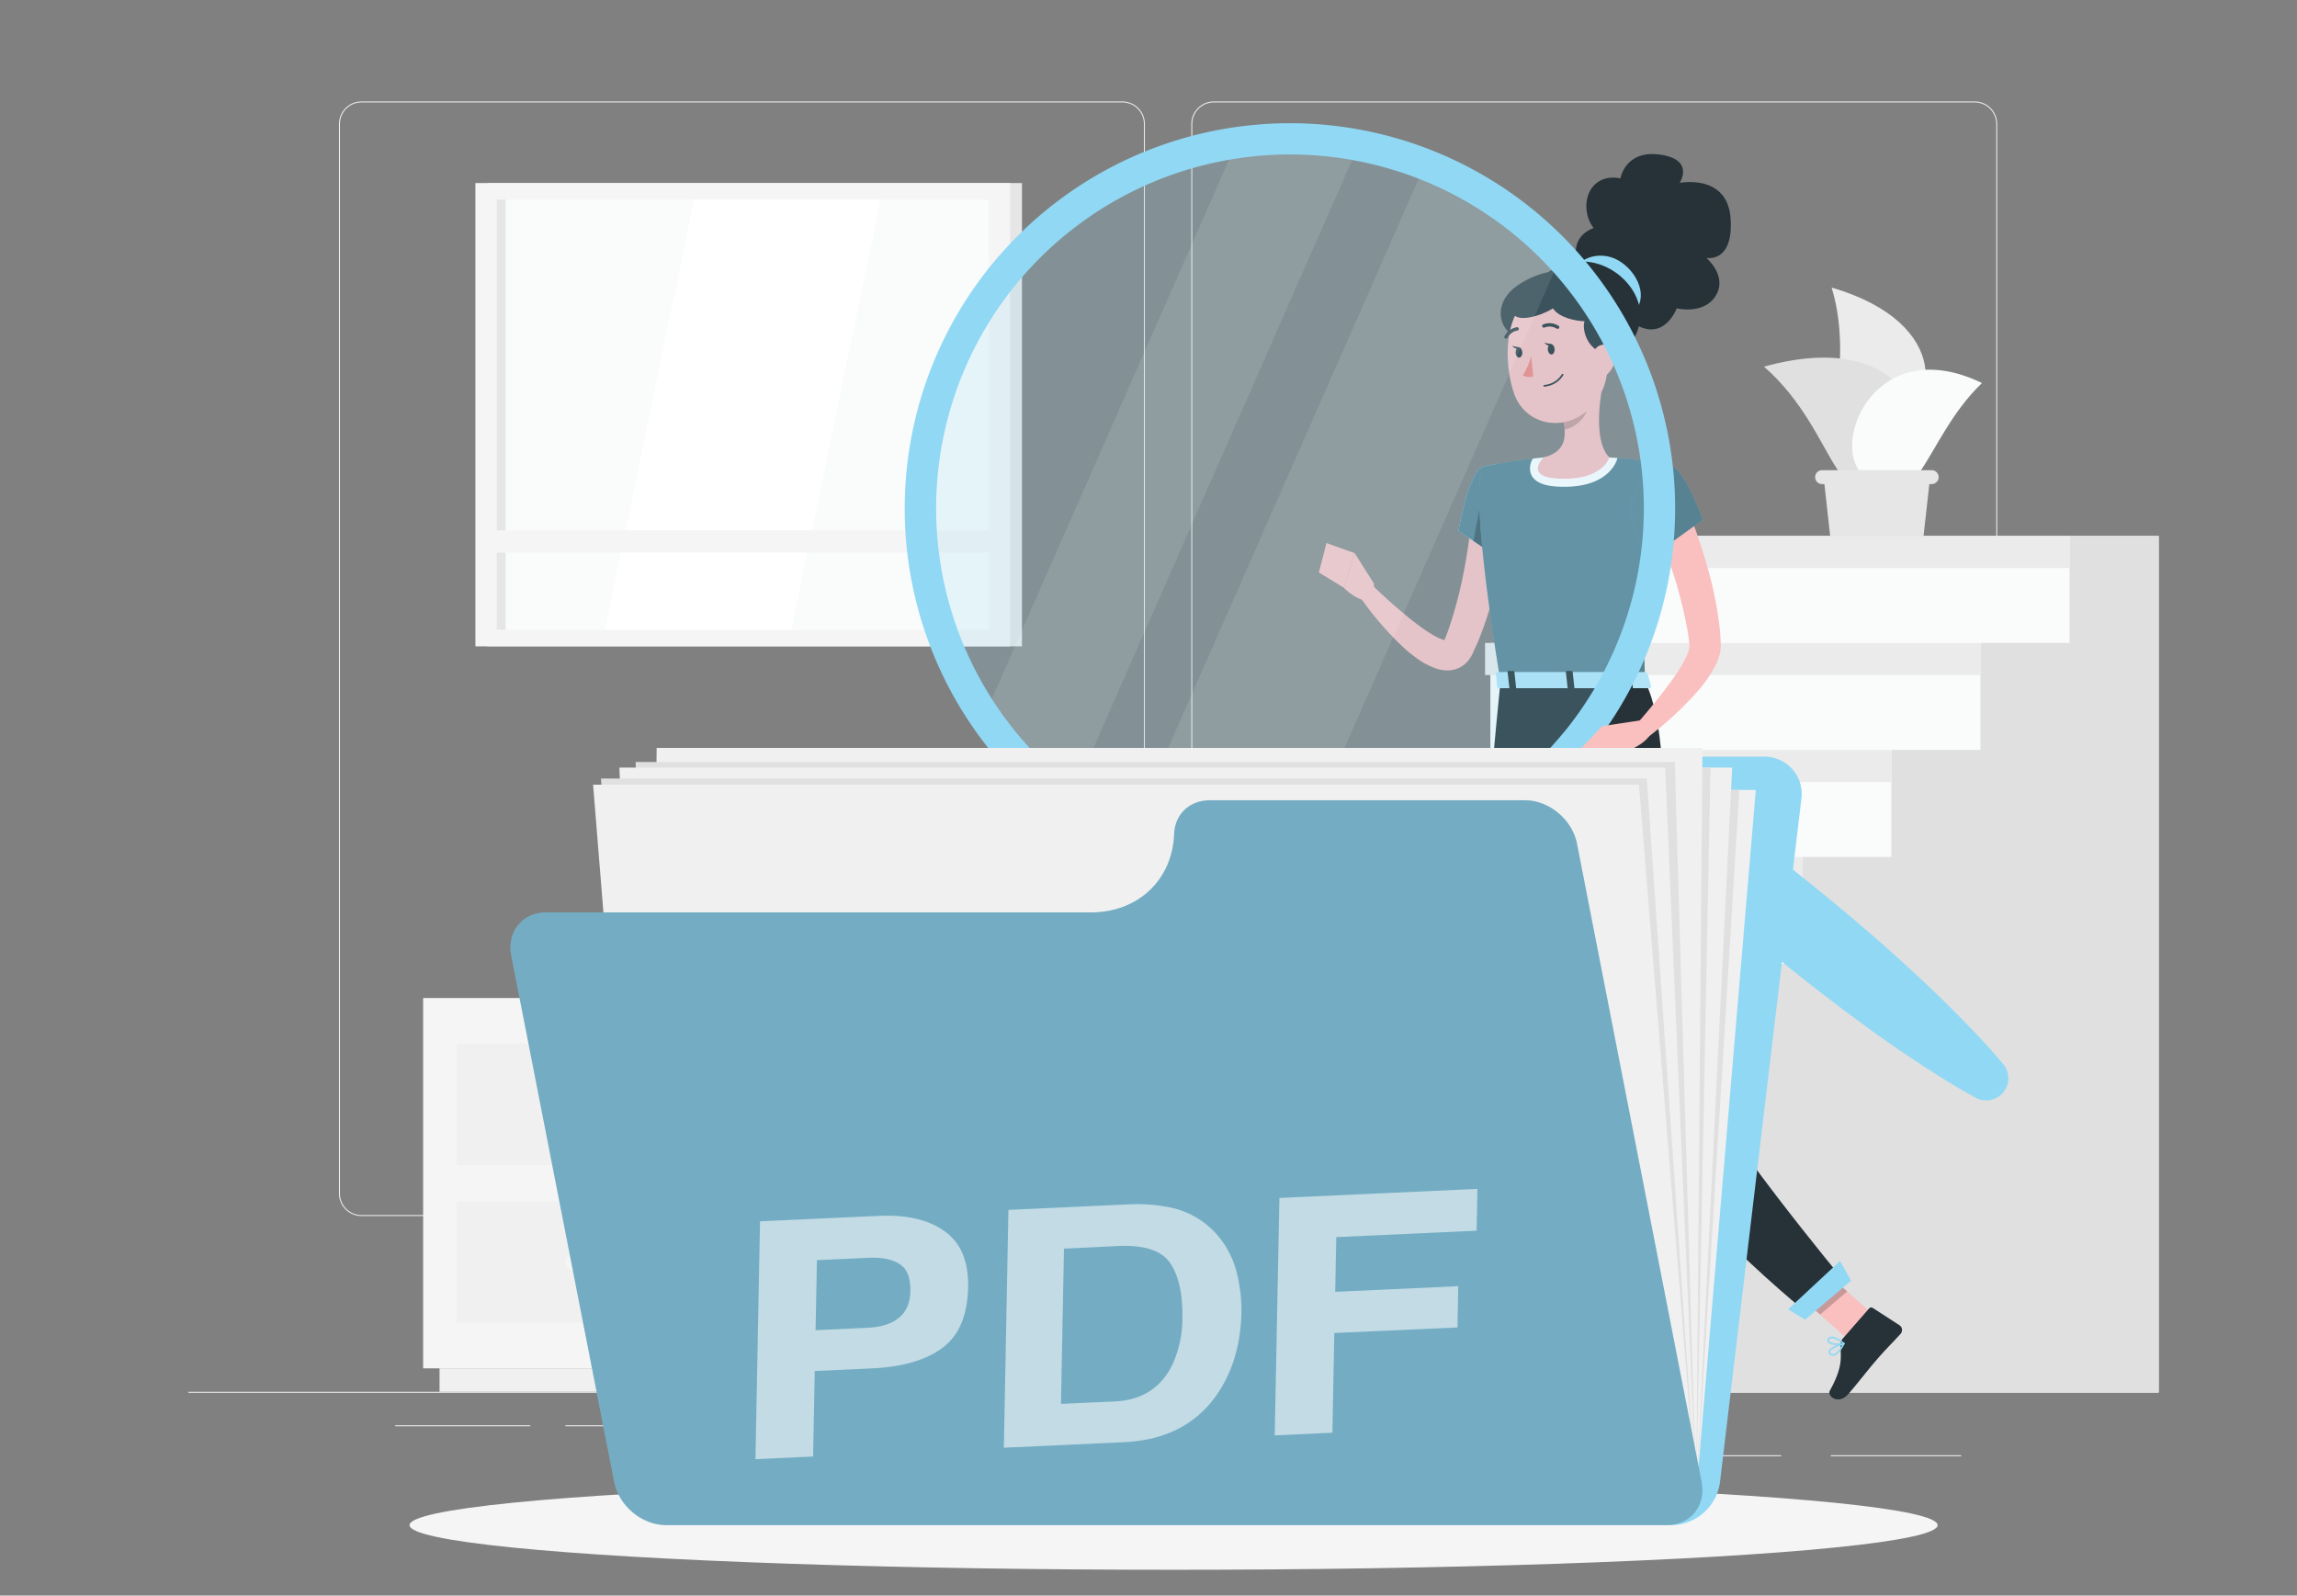 <svg id="Layer_1" data-name="Layer 1" xmlns="http://www.w3.org/2000/svg" viewBox="0 0 623.19 432.88"><rect x="0" y="0" width="623.19" height="432.88" fill="#808080" stroke="none"/><defs><style>.cls-1{fill:#ebebeb;}.cls-2{fill:#e6e6e6;}.cls-3{fill:#f5f5f5;}.cls-4{fill:#fafbfb;}.cls-15,.cls-17,.cls-5{fill:#fff;}.cls-6{fill:#f1f0f0;}.cls-7{fill:#e0e0e0;}.cls-8{fill:#fabfbf;}.cls-16,.cls-9{fill:#91d8f4;}.cls-10{opacity:0.4;}.cls-11,.cls-15{opacity:0.3;}.cls-12{fill:#263238;}.cls-13,.cls-16{opacity:0.2;}.cls-14{fill:#f48380;}.cls-17{opacity:0.1;}.cls-18{opacity:0.56;}</style></defs><title>know</title><rect class="cls-1" x="51.12" y="377.59" width="534.55" height="0.27"/><rect class="cls-1" x="496.7" y="394.8" width="35.41" height="0.27"/><rect class="cls-1" x="407.54" y="394.8" width="75.7" height="0.27"/><rect class="cls-1" x="345.27" y="384.87" width="20.52" height="0.27"/><rect class="cls-1" x="107.21" y="386.67" width="36.66" height="0.27"/><rect class="cls-1" x="153.39" y="386.67" width="66.66" height="0.27"/><rect class="cls-1" x="252.47" y="391.18" width="39.36" height="0.27"/><path class="cls-1" d="M304.51,329.91H98.07a6.11,6.11,0,0,1-6.1-6.1V33.63a6.11,6.11,0,0,1,6.1-6.11H304.51a6.11,6.11,0,0,1,6.1,6.11V323.81A6.1,6.1,0,0,1,304.51,329.91ZM98.07,27.79a5.84,5.84,0,0,0-5.83,5.84V323.81a5.84,5.84,0,0,0,5.83,5.84H304.51a5.85,5.85,0,0,0,5.84-5.84V33.63a5.85,5.85,0,0,0-5.84-5.84Z"/><path class="cls-1" d="M535.75,329.91H329.31a6.11,6.11,0,0,1-6.1-6.1V33.63a6.11,6.11,0,0,1,6.1-6.11H535.75a6.12,6.12,0,0,1,6.11,6.11V323.81A6.11,6.11,0,0,1,535.75,329.91ZM329.31,27.79a5.84,5.84,0,0,0-5.83,5.84V323.81a5.84,5.84,0,0,0,5.83,5.84H535.75a5.85,5.85,0,0,0,5.84-5.84V33.63a5.85,5.85,0,0,0-5.84-5.84Z"/><rect class="cls-2" x="132.2" y="49.65" width="145.07" height="125.69" transform="translate(409.47 225) rotate(180)"/><rect class="cls-3" x="128.97" y="49.65" width="145.07" height="125.69" transform="translate(403.02 225) rotate(180)"/><rect class="cls-4" x="143.15" y="45.75" width="116.71" height="133.5" transform="translate(314.01 -89.01) rotate(90)"/><polygon class="cls-5" points="214.72 170.85 238.91 54.14 188.3 54.14 164.12 170.85 214.72 170.85"/><rect class="cls-2" x="77.62" y="111.28" width="116.71" height="2.44" transform="translate(248.48 -23.48) rotate(90)"/><rect class="cls-3" x="131.37" y="143.9" width="140.29" height="6.03" transform="translate(403.02 293.82) rotate(180)"/><rect class="cls-6" x="270.55" y="270.76" width="23.16" height="100.47" transform="translate(564.27 641.99) rotate(180)"/><rect class="cls-6" x="119.25" y="371.23" width="170.02" height="6.37" transform="translate(408.52 748.82) rotate(180)"/><rect class="cls-3" x="114.8" y="270.76" width="155.75" height="100.47"/><rect class="cls-6" x="123.91" y="283.13" width="137.53" height="32.95"/><rect class="cls-6" x="123.91" y="325.91" width="137.53" height="32.95"/><path class="cls-3" d="M155.61,301.86h74.13A2.26,2.26,0,0,0,232,299.6h0a2.26,2.26,0,0,0-2.26-2.26H155.61a2.27,2.27,0,0,0-2.26,2.26h0A2.27,2.27,0,0,0,155.61,301.86Z"/><path class="cls-3" d="M155.61,344.65h74.13a2.26,2.26,0,0,0,2.26-2.26h0a2.26,2.26,0,0,0-2.26-2.26H155.61a2.26,2.26,0,0,0-2.26,2.26h0A2.27,2.27,0,0,0,155.61,344.65Z"/><path class="cls-1" d="M512.57,115.35c13.19-3.64,17.7-27.57-15.64-37.34C504.29,102.08,489.57,121.69,512.57,115.35Z"/><path class="cls-7" d="M515.49,125.74c10.39-11.24.56-36.66-36.9-26.27C499.78,118,497.36,145.34,515.49,125.74Z"/><path class="cls-4" d="M505.22,128.62c-8.71-8.62,3.76-38.6,32.5-24.7C521.44,119.48,520.4,143.65,505.22,128.62Z"/><polygon class="cls-2" points="496.54 145.41 521.87 145.41 523.78 128.28 494.63 128.28 496.54 145.41"/><path class="cls-2" d="M494.35,131.34h29.72a1.89,1.89,0,0,0,1.89-1.89h0a1.89,1.89,0,0,0-1.89-1.89H494.35a1.88,1.88,0,0,0-1.89,1.89h0A1.89,1.89,0,0,0,494.35,131.34Z"/><polygon class="cls-4" points="283.45 348.57 283.45 348.57 283.45 348.57 283.45 348.57 283.45 319.55 307.63 319.55 307.63 319.55 307.63 319.55 307.63 319.55 307.63 290.52 331.8 290.52 331.8 290.52 331.8 261.5 355.98 261.5 355.98 232.48 380.16 232.48 380.16 232.48 380.16 232.48 380.16 232.48 380.16 203.46 404.34 203.46 404.34 203.46 404.34 203.46 404.34 203.46 404.34 174.43 428.51 174.43 428.51 174.43 428.51 174.43 428.51 174.43 428.51 145.41 452.69 145.41 585.67 145.41 585.67 377.59 283.45 377.59 259.27 377.59 259.27 348.57 283.45 348.57"/><polygon class="cls-7" points="416.43 348.57 416.43 348.57 416.43 348.57 416.43 348.57 416.43 319.55 440.6 319.55 440.6 319.55 440.6 319.55 440.6 319.55 440.6 290.52 464.78 290.52 464.78 290.52 464.78 261.5 488.96 261.5 488.96 232.48 513.14 232.48 513.14 232.48 513.14 232.48 513.14 232.48 513.14 203.46 537.31 203.46 537.31 203.46 537.31 203.46 537.31 203.46 537.31 174.43 561.49 174.43 561.49 174.43 561.49 174.43 561.49 174.43 561.49 145.41 585.67 145.41 585.67 174.43 585.67 377.59 416.43 377.59 392.25 377.59 392.25 348.57 416.43 348.57"/><rect class="cls-1" x="257.84" y="348.57" width="134.4" height="8.71"/><rect class="cls-1" x="282.02" y="319.55" width="134.4" height="8.71"/><rect class="cls-1" x="306.2" y="290.52" width="134.4" height="8.71"/><rect class="cls-1" x="330.38" y="261.5" width="134.4" height="8.71"/><rect class="cls-1" x="354.56" y="232.48" width="134.4" height="8.71"/><rect class="cls-1" x="378.73" y="203.46" width="134.4" height="8.71"/><rect class="cls-1" x="402.91" y="174.43" width="134.4" height="8.71"/><rect class="cls-1" x="427.09" y="145.41" width="134.4" height="8.71"/><ellipse id="_Path_" data-name="&lt;Path&gt;" class="cls-3" cx="318.4" cy="413.77" rx="207.29" ry="12.11"/><path class="cls-8" d="M408.94,138.36c-.18,3.2-.55,6.15-1,9.2s-1,6-1.63,9a101.47,101.47,0,0,1-5.4,17.72l-1,2.15-.24.54-.12.27c0,.09-.07.16-.16.34a8.85,8.85,0,0,1-1.24,1.86,7.14,7.14,0,0,1-4.49,2.38,9.22,9.22,0,0,1-3.88-.4,19.33,19.33,0,0,1-5-2.56,43.67,43.67,0,0,1-3.8-3A88.53,88.53,0,0,1,369,162l3.55-3c2.08,2,4.26,4,6.43,5.87s4.4,3.72,6.65,5.34A35.81,35.81,0,0,0,389,172.4a11.39,11.39,0,0,0,3,1.28c.37.08.63,0,.51,0a1.12,1.12,0,0,0-.68.3c-.06.06-.06,0-.05,0l.35-.9.74-1.94a114.14,114.14,0,0,0,4.34-16.42c.56-2.8,1-5.65,1.38-8.49s.73-5.75,1-8.46Z"/><path class="cls-9" d="M402.47,126.59c-4,1-6.77,17.42-6.77,17.42l11,7.46s10.52-16.54,7.46-20.92C411,126,408.28,125.11,402.47,126.59Z"/><path class="cls-9" d="M402.47,126.59c-4,1-6.77,17.42-6.77,17.42l11,7.46s10.52-16.54,7.46-20.92C411,126,408.28,125.11,402.47,126.59Z"/><path class="cls-10" d="M402.47,126.59c-4,1-6.77,17.42-6.77,17.42l11,7.46s10.52-16.54,7.46-20.92C411,126,408.28,125.11,402.47,126.59Z"/><polygon class="cls-11" points="402.83 130.26 399.77 146.78 405.94 150.97 402.83 130.26"/><path class="cls-8" d="M372.76,158.31l-5.23-8.25-3,9.37s4.28,4.5,8.16,3.42Z"/><polygon class="cls-8" points="359.88 147.33 357.82 155.31 364.57 159.43 367.53 150.06 359.88 147.33"/><polygon class="cls-8" points="424.02 402.56 414.36 402.56 413.71 380.18 423.38 380.18 424.02 402.56"/><polygon class="cls-8" points="509.33 357.66 501.96 363.92 485.1 348.87 492.47 342.61 509.33 357.66"/><path class="cls-12" d="M499.94,363.17l7.15-8.18a.76.76,0,0,1,1-.15l7.29,4.72a1.56,1.56,0,0,1,.27,2.3c-2.54,2.81-3.9,4-7,7.63-1.93,2.22-4.53,5.65-7.19,8.71s-5.84.58-5-.94c3.76-6.77,2.85-9.15,2.92-12.48A2.49,2.49,0,0,1,499.94,363.17Z"/><path class="cls-12" d="M414,401.44h10.86a.78.78,0,0,1,.77.66l1.24,8.6a1.56,1.56,0,0,1-1.55,1.72c-3.79-.07-5.62-.29-10.39-.29-2.94,0-9,.3-13.08.3s-4.27-4-2.58-4.37c7.58-1.63,10.56-3.88,13.11-6A2.52,2.52,0,0,1,414,401.44Z"/><polygon class="cls-13" points="413.71 380.18 414.05 391.72 423.72 391.72 423.38 380.18 413.71 380.18"/><polygon class="cls-13" points="492.47 342.61 485.1 348.87 493.8 356.63 501.17 350.37 492.47 342.61"/><path class="cls-9" d="M402.47,126.59s-4.61,1.63,4.62,58.35h39.26c-.66-16-.68-25.83,7-58.63a115.34,115.34,0,0,0-16.67-2.19,124.69,124.69,0,0,0-17.83,0C411.15,124.82,402.47,126.59,402.47,126.59Z"/><path class="cls-10" d="M402.47,126.59s-4.61,1.63,4.62,58.35h39.26c-.66-16-.68-25.83,7-58.63a115.34,115.34,0,0,0-16.67-2.19,124.69,124.69,0,0,0-17.83,0C411.15,124.82,402.47,126.59,402.47,126.59Z"/><path class="cls-5" d="M436.64,124.11a126.1,126.1,0,0,0-17.83,0c-1,.09-1.95.2-2.92.31a4.76,4.76,0,0,0-.54,4.17c1.25,3.11,5.77,3.48,9.06,3.48,12.15,0,14.21-7.1,14.29-7.4l.12-.43C438.09,124.2,437.37,124.14,436.64,124.11Z"/><path class="cls-8" d="M434.87,104c-1.12,5.74-2.25,16.25,1.77,20.08,0,0-1.57,5.82-12.23,5.82-11.72,0-5.6-5.82-5.6-5.82,6.4-1.53,6.23-6.28,5.12-10.73Z"/><path class="cls-13" d="M430.41,107.86l-6.48,5.52a17.85,17.85,0,0,1,.55,3.17c2.44-.36,5.8-3,6.06-5.6A8.5,8.5,0,0,0,430.41,107.86Z"/><path class="cls-12" d="M428.21,72.85c-1-3.36-1.86-8.67,4.15-11-2.34-2.86-2.91-8.25,0-11.45s7.27-2,7.27-2,1.28-7.82,10.79-6.45,5.27,7.66,5.27,7.66,13-2.57,13.83,9.65-6.58,10.71-6.58,10.71,5.79,4.85,2.59,10.19-10.62,3.49-10.62,3.49-3.49,9.43-11.7,4.07S428.21,72.85,428.21,72.85Z"/><path class="cls-12" d="M409,79.94c-3.22,4.14-1.8,8.84,1,10.65,6.9,4.41,16.87-14.06,14.28-16.27S412.16,75.8,409,79.94Z"/><path class="cls-9" d="M437.91,70.08c-4.54-1.83-9.13.08-10.56,2.85-3.5,6.72,12.38,18.83,17,10.43C447.05,78.37,442.59,72,437.91,70.08Z"/><path class="cls-8" d="M436,90.62c.33,9.59.68,13.64-3.67,19-6.54,8-18.39,6.36-21.57-2.94-2.87-8.37-2.93-22.64,6-27.33A13.08,13.08,0,0,1,436,90.62Z"/><path class="cls-12" d="M434.55,95.68c-4.24-1.59-5.35-6.59-4.65-8.51-2.12-.08-6.82-.85-8.58-3.5-3.33,2.09-10.38,4.27-11.15.72S420.05,71.67,428.09,71c9.55-.84,19,8.56,16.55,17.55S434.55,95.68,434.55,95.68Z"/><path class="cls-12" d="M407.09,184.94s-7.63,74.47-7,104c.66,30.66,11.89,100.6,11.89,100.6h13.07s-2.07-68.15-.91-98.26c1.26-32.83,11.69-106.29,11.69-106.29Z"/><polygon class="cls-9" points="426.2 389.96 410.86 389.96 409.73 385.06 426.91 384.46 426.2 389.96"/><path class="cls-13" d="M424,203.47c-9.64,19.4-1.93,54.79,1.48,68,1.75-19.77,4.69-43.94,7-61.69C431,199.68,428.47,194.52,424,203.47Z"/><path class="cls-12" d="M417.46,184.94s8.89,77.42,15.61,102.27c8,29.51,57.5,69.23,57.5,69.23l10.05-8.54s-35.9-43.14-42-58.68c-13-33.18-1.87-82.63-12.27-104.28Z"/><polygon class="cls-9" points="502.22 347.44 489.76 358.03 485.1 355.24 499.2 342.12 502.22 347.44"/><path class="cls-12" d="M421.77,94.67c.07.78-.28,1.45-.78,1.5s-1-.55-1.06-1.32.28-1.45.79-1.5S421.7,93.9,421.77,94.67Z"/><path class="cls-12" d="M413,95.51c.07.78-.28,1.45-.79,1.5s-1-.55-1-1.32.28-1.45.78-1.49S412.92,94.74,413,95.51Z"/><path class="cls-12" d="M412.17,94.22l-1.91-.36S411.35,95.22,412.17,94.22Z"/><path class="cls-14" d="M415.44,96.62a20.59,20.59,0,0,1-2.29,5.22,3.36,3.36,0,0,0,2.82.26Z"/><path class="cls-12" d="M420.28,104.66a6.9,6.9,0,0,1-1.29.23.23.23,0,0,1-.25-.2.23.23,0,0,1,.21-.25,6.16,6.16,0,0,0,4.78-2.89.23.23,0,0,1,.31-.09.22.22,0,0,1,.1.3A6.42,6.42,0,0,1,420.28,104.66Z"/><path class="cls-8" d="M438.24,97.29a7,7,0,0,1-2.65,4.65c-1.95,1.5-3.84,0-4.06-2.35-.2-2.08.58-5.38,2.91-6A3.15,3.15,0,0,1,438.24,97.29Z"/><path class="cls-12" d="M422.71,89.17a.46.46,0,0,1-.36,0,3.63,3.63,0,0,0-3.29-.32.46.46,0,0,1-.61-.21.47.47,0,0,1,.21-.62,4.56,4.56,0,0,1,4.16.37.45.45,0,0,1-.11.83Z"/><path class="cls-12" d="M408.7,91.84a.42.42,0,0,1-.33,0,.45.45,0,0,1-.19-.62,4.56,4.56,0,0,1,3.39-2.45.46.46,0,0,1,.08.92,3.6,3.6,0,0,0-2.66,2A.5.5,0,0,1,408.7,91.84Z"/><path class="cls-8" d="M457.32,136.74A154.27,154.27,0,0,1,463,153.06a101.84,101.84,0,0,1,3.54,17.15c.19,1.47.24,3,.31,4.54v.38l0,.5c0,.31-.05.62-.09.9a11.27,11.27,0,0,1-.37,1.59,15.63,15.63,0,0,1-1.05,2.57,37.2,37.2,0,0,1-5.42,7.58A92.1,92.1,0,0,1,447.07,200l-3.13-3.43c3.56-4.15,7.16-8.42,10.2-12.79a35.18,35.18,0,0,0,3.74-6.46,8.4,8.4,0,0,0,.42-1.35,2.67,2.67,0,0,0,.07-.47c0-.07,0-.1,0-.14s0,0,0,0l0-.14c-.14-1.27-.24-2.52-.47-3.81A118.76,118.76,0,0,0,454,155.71c-1.63-5.17-3.46-10.42-5.38-15.42Z"/><path class="cls-9" d="M453.31,126.31c3.93,1.2,8.66,14.75,8.66,14.75L446.71,152s-5.57-11.31-3.92-16.4C444.52,130.28,448.82,125,453.31,126.31Z"/><path class="cls-10" d="M453.31,126.31c3.93,1.2,8.66,14.75,8.66,14.75L446.71,152s-5.57-11.31-3.92-16.4C444.52,130.28,448.82,125,453.31,126.31Z"/><path class="cls-9" d="M497.3,367.83a1.32,1.32,0,0,1-1-.52.76.76,0,0,1-.18-.77c.35-1.18,3.71-2.14,4.09-2.25a.24.24,0,0,1,.24.08.23.23,0,0,1,0,.25c-.6,1.14-1.79,3.07-3,3.21Zm2.48-2.94c-1.33.43-3.06,1.17-3.25,1.79a.33.33,0,0,0,.1.33.87.87,0,0,0,.76.36C498.05,367.3,498.93,366.38,499.78,364.89Z"/><path class="cls-9" d="M498.72,364.93c-1.11,0-2.37-.22-2.8-.78a.8.8,0,0,1,0-1,1.22,1.22,0,0,1,.87-.53c1.38-.18,3.5,1.64,3.58,1.72a.23.23,0,0,1,.08.22.23.23,0,0,1-.15.17A5.36,5.36,0,0,1,498.72,364.93Zm-1.7-1.86h-.14a.75.75,0,0,0-.55.34c-.17.24-.11.37,0,.46.41.54,2.31.74,3.47.53A5.8,5.8,0,0,0,497,363.07Z"/><path class="cls-9" d="M410.4,403.13a3.63,3.63,0,0,1-2.35-.59,1.29,1.29,0,0,1-.41-1.12.74.74,0,0,1,.39-.61c1.18-.65,5,1.32,5.47,1.55a.23.23,0,0,1,.12.24.23.23,0,0,1-.18.19A16.78,16.78,0,0,1,410.4,403.13Zm-1.73-2a.84.84,0,0,0-.42.09.28.28,0,0,0-.16.24.85.85,0,0,0,.27.74c.59.53,2.18.62,4.32.26A12.39,12.39,0,0,0,408.67,401.13Z"/><path class="cls-9" d="M413.39,402.79a.15.15,0,0,1-.09,0c-1.15-.52-3.43-2.6-3.25-3.7,0-.26.22-.58.86-.64a1.66,1.66,0,0,1,1.27.39c1.21,1,1.43,3.61,1.44,3.72a.23.23,0,0,1-.09.21A.23.23,0,0,1,413.39,402.79Zm-2.3-3.92H411c-.41,0-.44.21-.45.26-.11.66,1.44,2.3,2.61,3a5.3,5.3,0,0,0-1.23-3A1.2,1.2,0,0,0,411.09,398.87Z"/><path class="cls-9" d="M446.94,182.64l1,3.51c.14.27-.18.55-.64.55H406.89c-.35,0-.64-.17-.67-.39l-.35-3.52c0-.24.28-.45.67-.45H446.3A.71.71,0,0,1,446.94,182.64Z"/><path class="cls-15" d="M446.94,182.64l1,3.51c.14.27-.18.55-.64.55H406.89c-.35,0-.64-.17-.67-.39l-.35-3.52c0-.24.28-.45.67-.45H446.3A.71.71,0,0,1,446.94,182.64Z"/><path class="cls-12" d="M441.6,187.08h1.06c.21,0,.38-.11.36-.24l-.5-4.57c0-.13-.2-.24-.41-.24h-1.06c-.22,0-.38.11-.36.24l.5,4.57C441.2,187,441.39,187.08,441.6,187.08Z"/><path class="cls-12" d="M409.89,187.08H411c.21,0,.37-.11.36-.24l-.5-4.57c0-.13-.2-.24-.41-.24h-1.07c-.21,0-.37.11-.36.24l.5,4.57C409.49,187,409.67,187.08,409.89,187.08Z"/><path class="cls-12" d="M425.74,187.08h1.07c.21,0,.37-.11.36-.24l-.5-4.57c0-.13-.2-.24-.42-.24h-1.06c-.21,0-.37.11-.36.24l.5,4.57C425.34,187,425.53,187.08,425.74,187.08Z"/><path class="cls-12" d="M420.94,93.38,419,93S420.13,94.38,420.94,93.38Z"/><path class="cls-16" d="M385.55,229.52a98.25,98.25,0,1,1,56-127.17A98.25,98.25,0,0,1,385.55,229.52Z"/><path class="cls-17" d="M367.77,41.31l-77,175q-1.79-1.35-3.52-2.78A97.12,97.12,0,0,1,268,192.08h0L334.52,40.9A97.34,97.34,0,0,1,367.77,41.31Z"/><path class="cls-17" d="M422.56,71.68,350.11,236.21a98.1,98.1,0,0,1-43.41-10.06L385.81,46.46A98.38,98.38,0,0,1,422.56,71.68Z"/><path class="cls-9" d="M269.09,71.75a104.51,104.51,0,1,1,14.69,147.07A104.51,104.51,0,0,1,269.09,71.75Zm155.15,127a96,96,0,1,0-135,13.5A96,96,0,0,0,424.24,198.71Z"/><path class="cls-9" d="M433.46,198.35c10.3,6.15,20.09,12.91,29.71,19.87s19,14.24,28.23,21.68,18.28,15.12,27,23.18q6.57,6,12.86,12.37c4.19,4.25,8.32,8.57,12.19,13.2A6,6,0,0,1,536,297.8c-5.3-2.88-10.35-6.07-15.34-9.34S510.75,281.8,506,278.3c-9.62-7-18.93-14.31-28.05-21.89S459.79,241.08,451.06,233s-17.3-16.32-25.36-25.2a6.19,6.19,0,0,1,7.76-9.48Z"/><path class="cls-8" d="M445,195.44,434.64,197l7.39,6.48s5.84-2.12,6.41-6.1Z"/><polygon class="cls-8" points="429.06 202.92 435.55 208.01 443.47 202.84 434.64 197.01 429.06 202.92"/><path class="cls-9" d="M380.23,214.18h0a13.58,13.58,0,0,1,12.52-8.9h85.58a10.11,10.11,0,0,1,10.39,11.48L466.62,402.3a13.46,13.46,0,0,1-13.13,11.47H181.92a10.11,10.11,0,0,1-10.39-11.47L190.1,246.45A13.45,13.45,0,0,1,203.22,235H351A31.71,31.71,0,0,0,380.23,214.18Z"/><polygon class="cls-6" points="176.46 405.23 460.2 405.23 476.37 214.31 192.63 214.31 176.46 405.23"/><polygon class="cls-7" points="176.46 405.23 460.2 405.23 471.9 214.31 192.63 214.31 176.46 405.23"/><polygon class="cls-6" points="176.46 405.23 460.2 405.23 469.95 208.25 186.21 208.25 176.46 405.23"/><polygon class="cls-7" points="176.46 405.23 460.2 405.23 464.06 208.25 186.21 208.25 176.46 405.23"/><polygon class="cls-6" points="176.46 405.23 460.2 405.23 461.89 202.91 178.15 202.91 176.46 405.23"/><polygon class="cls-7" points="176.46 405.23 460.2 405.23 454.38 206.74 172.46 206.74 176.46 405.23"/><polygon class="cls-6" points="176.46 405.23 460.2 405.23 451.78 208.25 168.04 208.25 176.46 405.23"/><polygon class="cls-7" points="176.46 405.23 460.2 405.23 446.79 211.22 163.05 211.22 176.46 405.23"/><polygon class="cls-6" points="176.46 405.23 460.2 405.23 444.65 212.88 160.91 212.88 176.46 405.23"/><path class="cls-9" d="M318.55,226.23h0c.18-5.34,4.2-9.12,9.67-9.12H413.8c6.5,0,12.79,5.26,14.05,11.76L461.66,402c1.27,6.5-3,11.76-9.46,11.76H180.63c-6.49,0-12.79-5.26-14-11.76L138.71,259.29c-1.27-6.49,3-11.76,9.46-11.76H296C308.74,247.53,318.11,238.7,318.55,226.23Z"/><path class="cls-13" d="M318.55,226.23h0c.18-5.34,4.2-9.12,9.67-9.12H413.8c6.5,0,12.79,5.26,14.05,11.76L461.66,402c1.27,6.5-3,11.76-9.46,11.76H180.63c-6.49,0-12.79-5.26-14-11.76L138.71,259.29c-1.27-6.49,3-11.76,9.46-11.76H296C308.74,247.53,318.11,238.7,318.55,226.23Z"/><g class="cls-18"><path class="cls-5" d="M255.74,365.64q-6.7,5-19,5.59l-15.69.72-.45,23.2-15.64.72,1.24-64.53,32.36-1.48q11.18-.51,17.74,4.18t6.36,15.14Q262.44,360.61,255.74,365.64ZM244.17,343q-3-2-8.34-1.77l-14.19.65-.37,19,14.19-.66c3.6-.16,6.4-1.06,8.43-2.7S247,353.34,247,350,246.13,344.28,244.17,343Z"/><path class="cls-5" d="M317.72,327.63a23,23,0,0,1,12.69,7.6,24.94,24.94,0,0,1,5.17,10.18A42.37,42.37,0,0,1,336.81,356q-.26,12.87-6.46,22.07-8.42,12.42-25.51,13.2l-32.49,1.49,1.24-64.52,32.49-1.49A45,45,0,0,1,317.72,327.63Zm-29.06,11.13-.81,42.11,14.55-.66q11.16-.51,15.74-10.13a30.14,30.14,0,0,0,2.65-12.41q.18-9.85-3.32-15t-14.26-4.62Z"/><path class="cls-5" d="M347.11,325l53.73-2.46-.22,11.34-38.08,1.75-.29,14.84,33.38-1.53-.21,11.2L362,361.64l-.51,27.05-15.65.72Z"/></g></svg>